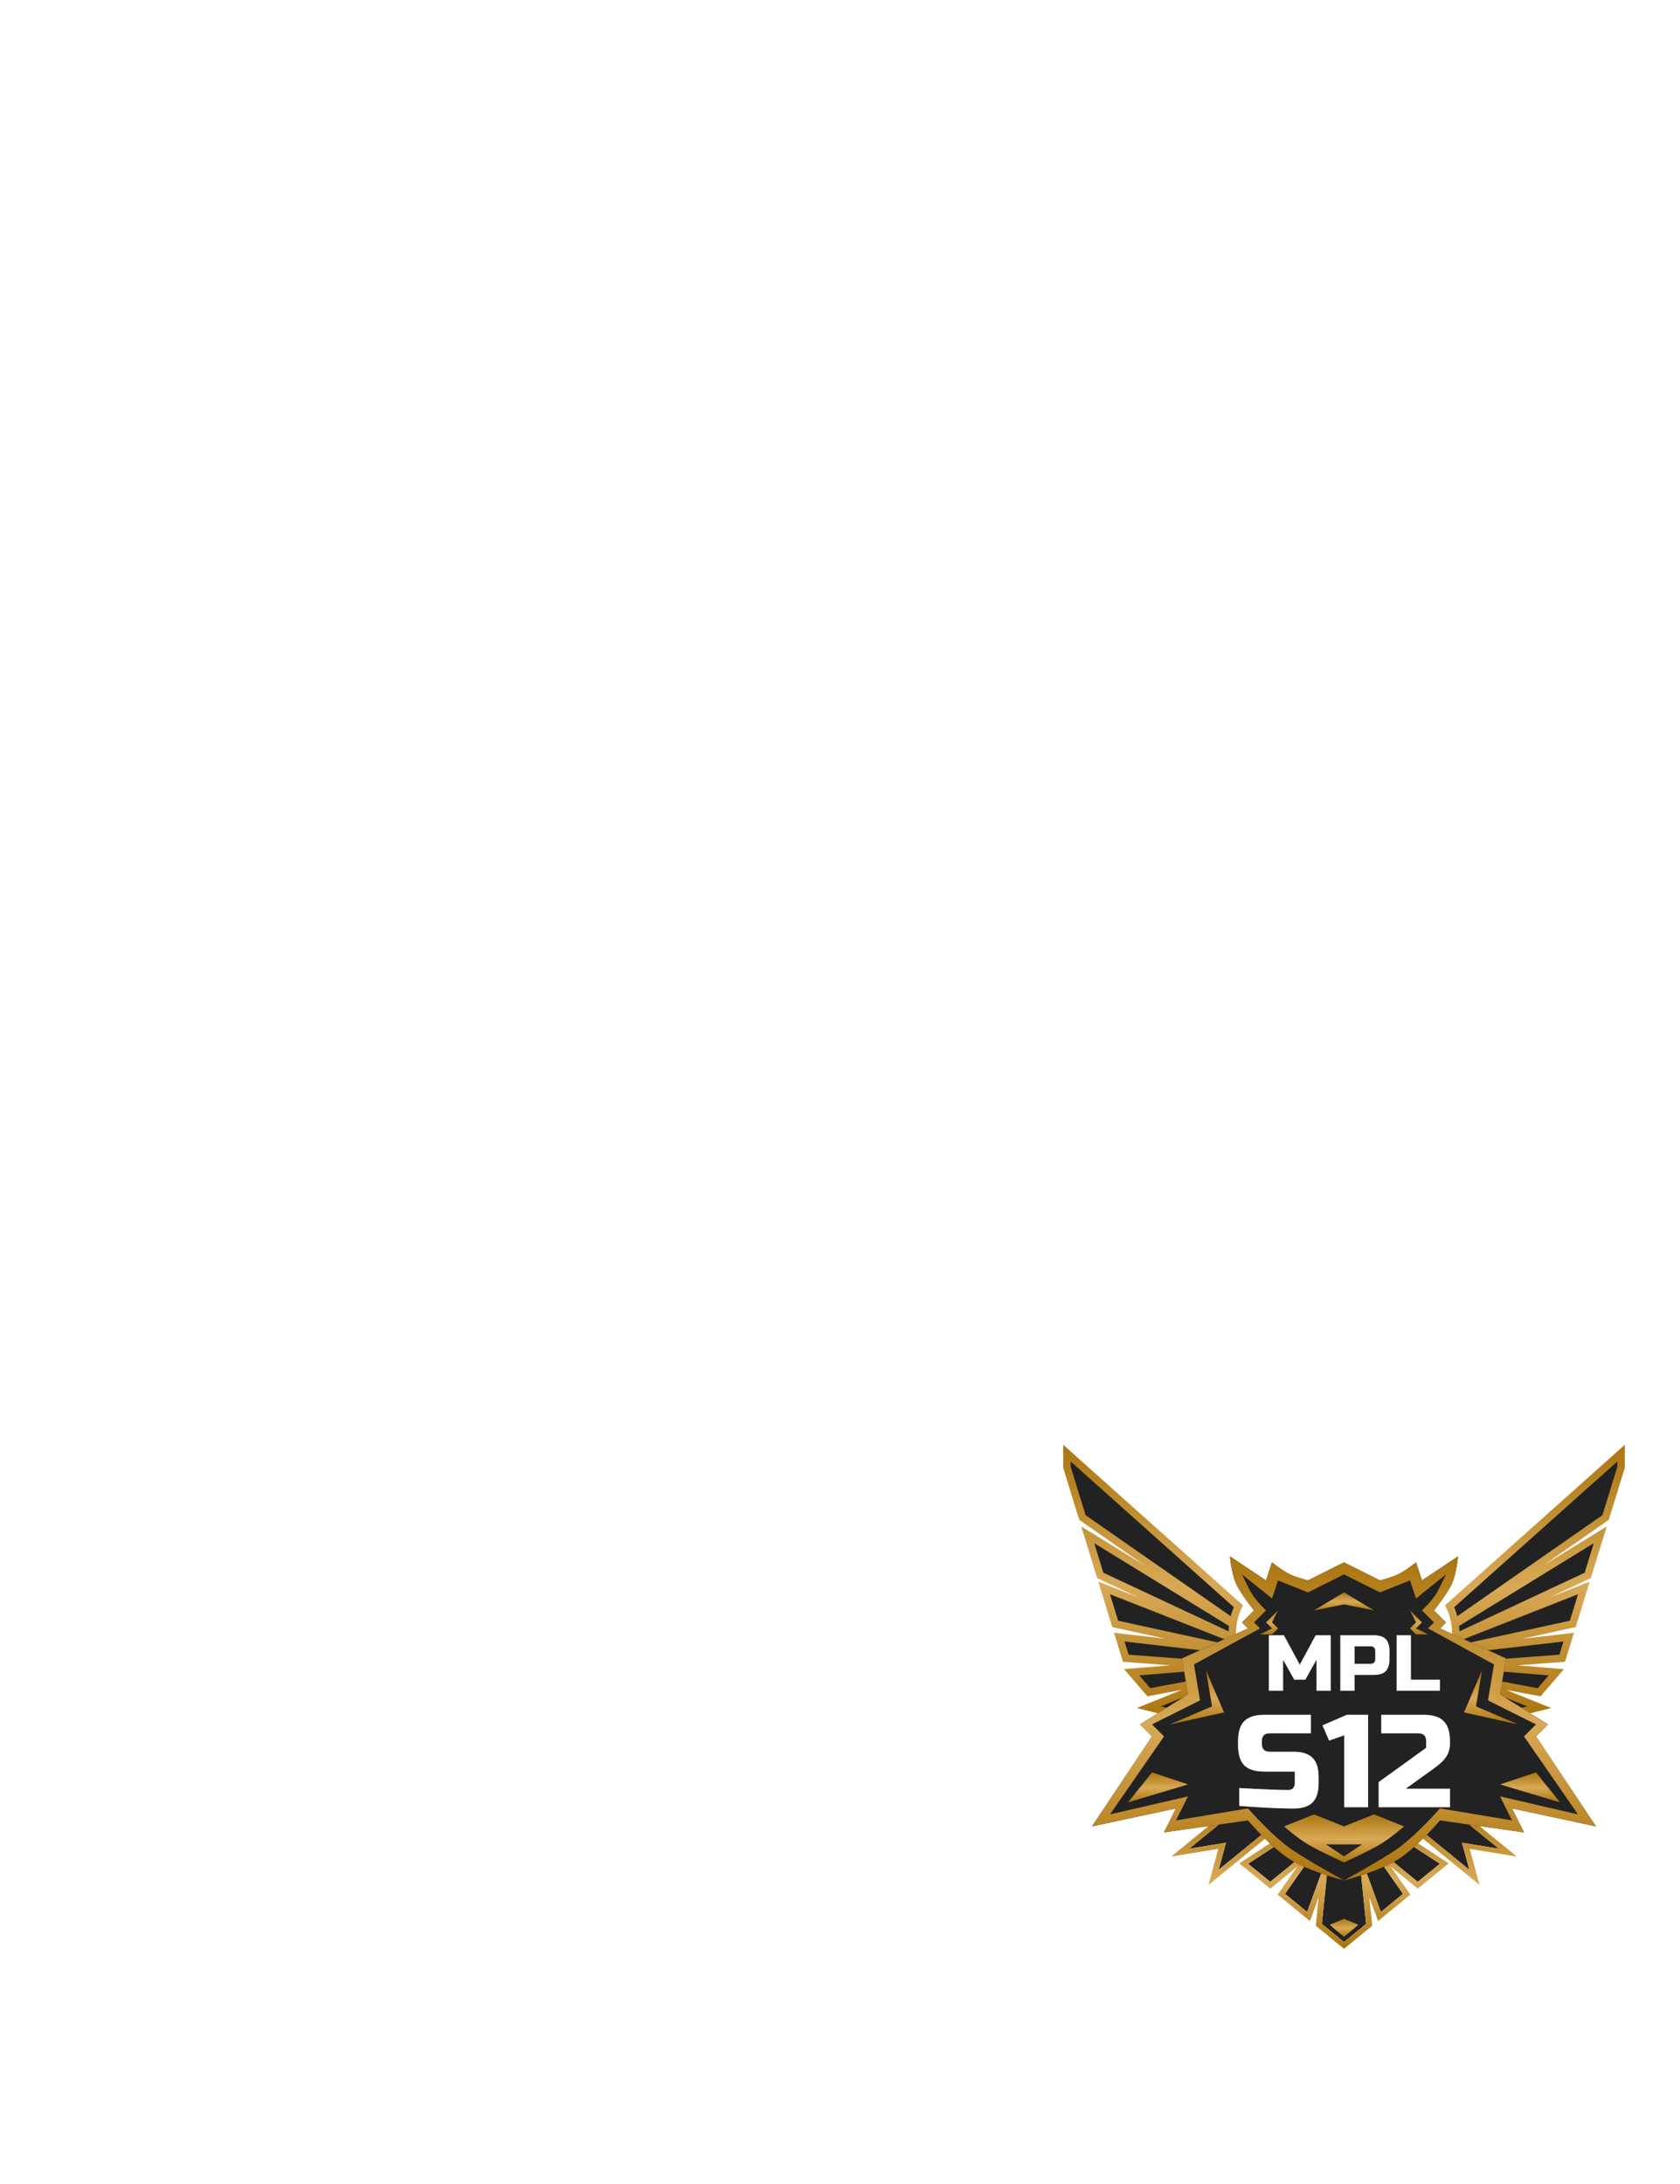<svg width="100" height="130" viewBox="0 0 100 130" fill="none" xmlns="http://www.w3.org/2000/svg">
<g id="id12">
<g id="bounding-box" clip-path="url(#clip0_2086_4552)">
<g id="id12_2">
<g id="Group 338">
<path id="Subtract" fill-rule="evenodd" clip-rule="evenodd" d="M73.71 95.609L63.507 86.496V87.337L63.508 87.339L64.43 90.328L73.404 96.577C73.463 96.228 73.568 95.902 73.71 95.609ZM73.39 96.669L64.748 91.36L65.492 93.776L73.354 97.456C73.341 97.185 73.353 96.922 73.39 96.669ZM73.358 97.521L65.721 94.519L66.382 96.66L73.461 98.207C73.409 97.987 73.374 97.757 73.358 97.521ZM73.469 98.241L66.625 97.449L67.011 98.703L72.497 99.118L67.36 99.539L68.384 100.729L72.497 99.96L68.384 101.619L70.158 102.063H75.921V100.622C74.793 100.586 73.803 99.595 73.469 98.241Z" fill="#232222"/>
<path id="Subtract (Stroke)" fill-rule="evenodd" clip-rule="evenodd" d="M63.286 86L73.983 95.555L73.909 95.706C73.777 95.979 73.678 96.285 73.623 96.614L73.616 96.657L73.609 96.701C73.575 96.939 73.563 97.188 73.576 97.445L73.577 97.476L73.579 97.507C73.594 97.73 73.627 97.947 73.677 98.155L73.68 98.171L73.684 98.187C73.758 98.484 73.863 98.76 73.994 99.008L75.329 99.109L74.109 99.209C74.151 99.278 74.196 99.344 74.242 99.407L74.651 99.33L74.293 99.475C74.728 100.037 75.315 100.38 75.928 100.399L76.143 100.406V102.286H70.13L67.667 101.668L70.343 100.589L68.3 100.971L66.907 99.353L69.664 99.127L66.844 98.914L66.313 97.189L69.388 97.545L66.208 96.85L65.374 94.143L67.742 95.075L65.31 93.936L64.362 90.862L68.148 93.188L64.24 90.467L63.295 87.401L63.286 87.369V86ZM73.257 96.204C73.306 96.017 73.367 95.837 73.44 95.666L63.729 86.992V87.304L64.619 90.189L73.257 96.204ZM73.152 96.784L65.133 91.857L65.675 93.616L73.129 97.105C73.133 96.997 73.141 96.889 73.152 96.784ZM73.149 97.678L66.069 94.894L66.555 96.471L73.179 97.918C73.167 97.838 73.156 97.759 73.149 97.678ZM73.294 98.444L66.937 97.709L67.179 98.493L73.484 98.97C73.41 98.802 73.346 98.626 73.294 98.444ZM73.621 99.249L67.813 99.725L68.469 100.487L73.766 99.496C73.715 99.416 73.667 99.334 73.621 99.249ZM73.868 99.646L69.101 101.569L70.185 101.841H75.699V100.827C74.974 100.734 74.33 100.29 73.868 99.646Z" fill="url(#paint0_linear_2086_4552)"/>
</g>
<g id="Group 338_2">
<path id="Subtract_2" fill-rule="evenodd" clip-rule="evenodd" d="M86.29 95.609L96.493 86.496V87.337L96.492 87.339L95.571 90.328L86.596 96.577C86.537 96.228 86.433 95.902 86.29 95.609ZM86.61 96.669L95.253 91.36L94.508 93.776L86.646 97.456C86.66 97.185 86.647 96.922 86.61 96.669ZM86.642 97.521L94.279 94.519L93.619 96.66L86.539 98.207C86.591 97.987 86.626 97.757 86.642 97.521ZM86.531 98.241L93.376 97.449L92.989 98.703L87.504 99.118L92.64 99.539L91.616 100.729L87.504 99.96L91.616 101.619L89.843 102.063H84.079V100.622C85.207 100.586 86.197 99.595 86.531 98.241Z" fill="#232222"/>
<path id="Subtract (Stroke)_2" fill-rule="evenodd" clip-rule="evenodd" d="M96.714 86L86.017 95.555L86.091 95.706C86.223 95.979 86.322 96.285 86.377 96.614L86.384 96.657L86.391 96.701C86.425 96.939 86.437 97.188 86.424 97.445L86.423 97.476L86.421 97.507C86.406 97.73 86.373 97.947 86.323 98.155L86.32 98.171L86.316 98.187C86.242 98.484 86.137 98.76 86.006 99.008L84.671 99.109L85.891 99.209C85.849 99.278 85.804 99.344 85.758 99.407L85.349 99.33L85.707 99.475C85.272 100.037 84.685 100.38 84.072 100.399L83.857 100.406V102.286H89.87L92.333 101.668L89.657 100.589L91.7 100.971L93.093 99.353L90.336 99.127L93.156 98.914L93.687 97.189L90.612 97.545L93.792 96.85L94.626 94.143L92.258 95.075L94.69 93.936L95.638 90.862L91.852 93.188L95.76 90.467L96.705 87.401L96.714 87.369V86ZM86.743 96.204C86.694 96.017 86.633 95.837 86.56 95.666L96.271 86.992V87.304L95.381 90.189L86.743 96.204ZM86.848 96.784L94.867 91.857L94.325 93.616L86.871 97.105C86.867 96.997 86.859 96.889 86.848 96.784ZM86.851 97.678L93.931 94.894L93.445 96.471L86.821 97.918C86.833 97.838 86.844 97.759 86.851 97.678ZM86.706 98.444L93.063 97.709L92.821 98.493L86.516 98.97C86.59 98.802 86.654 98.626 86.706 98.444ZM86.379 99.249L92.187 99.725L91.531 100.487L86.234 99.496C86.285 99.416 86.333 99.334 86.379 99.249ZM86.132 99.646L90.899 101.569L89.815 101.841H84.301V100.827C85.026 100.734 85.67 100.29 86.132 99.646Z" fill="url(#paint1_linear_2086_4552)"/>
</g>
<g id="Group 334">
<path id="Union" fill-rule="evenodd" clip-rule="evenodd" d="M72.538 108.611L70.783 110.043L72.977 109.685L72.538 111.297L75.611 108.79L76.489 109.506L74.294 110.939L75.611 112.013L77.805 110.222H78.244L76.489 112.729L77.805 113.804L79.122 110.222L78.683 114.52L80 115.595L81.317 114.52L80.878 110.222L82.195 113.804L83.511 112.729L81.756 110.222H82.195L84.389 112.013L85.706 110.939L83.511 109.506L84.389 108.79L87.462 111.297L87.023 109.685L89.217 110.043L87.462 108.611V107.715H80H72.538V108.611Z" fill="#232222"/>
<path id="Union (Stroke)" fill-rule="evenodd" clip-rule="evenodd" d="M69.714 110.51L72.187 108.492V107.429H87.813V108.492L90.286 110.51L87.483 110.052L88.066 112.195L84.389 109.195L84.037 109.482L86.232 110.915L84.389 112.418L82.776 111.102L83.949 112.777L82.027 114.346L81.507 112.93L81.68 114.629L80 116L78.32 114.629L78.493 112.93L77.973 114.346L76.051 112.777L77.224 111.102L75.611 112.418L73.768 110.915L75.963 109.482L75.611 109.195L71.934 112.195L72.518 110.052L69.714 110.51ZM72.977 109.685L72.538 111.297L75.611 108.79L76.489 109.506L74.294 110.939L75.611 112.013L77.805 110.222H78.244L76.489 112.729L77.805 113.804L79.122 110.222L78.683 114.52L80 115.595L81.317 114.52L80.878 110.222L82.195 113.804L83.511 112.729L81.756 110.222H82.195L84.389 112.013L85.706 110.939L83.511 109.506L84.389 108.79L87.462 111.297L87.023 109.685L89.217 110.043L87.462 108.611V107.715H72.538V108.611L70.783 110.043L72.977 109.685Z" fill="url(#paint2_linear_2086_4552)"/>
<path id="Vector 426" d="M79.143 114.571L80 115.286L80.857 114.571L80 114.214L79.143 114.571Z" fill="url(#paint3_linear_2086_4552)"/>
</g>
<g id="Base">
<path id="Union_2" fill-rule="evenodd" clip-rule="evenodd" d="M80 93L77.857 94.072C77.857 94.072 77.184 93.905 76.786 93.714C76.332 93.497 75.714 93 75.714 93L75.357 94.072L73.214 92.643C73.214 92.643 73.293 93.622 73.571 94.25C73.85 94.878 74.643 95.857 74.643 95.857L73.929 96.572L74.286 96.929L70.357 98.714L70.714 100.857L67.857 102.643L68.571 103.357L65 108.714L70 107.643L69.286 109.071L74.286 108.357C74.286 108.357 75.657 109.97 76.786 110.679C77.926 111.395 80 111.929 80 111.929L80 111.929C80 111.929 82.074 111.395 83.214 110.679C84.343 109.97 85.714 108.357 85.714 108.357L90.714 109.071L90 107.643L95 108.714L91.429 103.357L92.143 102.643L89.286 100.857L89.643 98.714L85.714 96.929L86.071 96.572L85.357 95.857C85.357 95.857 86.15 94.878 86.429 94.25C86.707 93.622 86.786 92.643 86.786 92.643L84.643 94.072L84.286 93C84.286 93 83.668 93.497 83.214 93.714C82.816 93.905 82.143 94.072 82.143 94.072L80 93Z" fill="#232222"/>
<path id="Union_3" fill-rule="evenodd" clip-rule="evenodd" d="M77.857 94.786L80 93.714L82.143 94.786L83.929 94.072L84.286 95.143L86.071 93.714C86.071 93.714 85.754 94.403 85.536 94.786C85.242 95.299 84.643 95.857 84.643 95.857L85.357 96.572L85 96.929L88.929 99.072L88.571 101.214L91.429 102.643L90.714 103.357L93.929 108L89.286 106.929L90 108.357L85.714 107.643C85.714 107.643 84.226 109.349 83.036 110.143C81.946 110.87 80 111.929 80 111.929C80 111.929 82.074 111.395 83.214 110.679C84.343 109.97 85.714 108.357 85.714 108.357L90.714 109.071L90 107.643L95 108.714L91.429 103.357L92.143 102.643L89.286 100.857L89.643 98.714L85.714 96.929L86.071 96.572L85.357 95.857C85.357 95.857 86.15 94.878 86.429 94.25C86.707 93.622 86.786 92.643 86.786 92.643L84.643 94.072L84.286 93C84.286 93 83.668 93.497 83.214 93.714C82.816 93.905 82.143 94.072 82.143 94.072L80 93L77.857 94.072C77.857 94.072 77.184 93.905 76.786 93.714C76.332 93.497 75.714 93 75.714 93L75.357 94.072L73.214 92.643C73.214 92.643 73.293 93.622 73.571 94.25C73.85 94.878 74.643 95.857 74.643 95.857L73.929 96.572L74.286 96.929L70.357 98.714L70.714 100.857L67.857 102.643L68.571 103.357L65 108.714L70 107.643L69.286 109.071L74.286 108.357C74.286 108.357 75.657 109.97 76.786 110.679C77.926 111.395 80 111.929 80 111.929C80 111.929 78.054 110.87 76.964 110.143C75.774 109.349 74.286 107.643 74.286 107.643L70 108.357L70.714 106.929L66.071 108L69.286 103.357L68.571 102.643L71.429 101.214L71.071 99.072L75 96.929L74.643 96.572L75.357 95.857C75.357 95.857 74.758 95.299 74.464 94.786C74.246 94.403 73.929 93.714 73.929 93.714L75.714 95.143L76.071 94.072L77.857 94.786Z" fill="url(#paint4_linear_2086_4552)"/>
<g id="Group 159">
<path id="Vector 240" d="M67.143 107.286L68.572 105.5L70.715 106.214L67.143 107.286Z" fill="url(#paint5_linear_2086_4552)"/>
<path id="Vector 241" d="M72.143 101.571L71.786 99.429L72.858 101.929L69.643 102.643L72.143 101.571Z" fill="url(#paint6_linear_2086_4552)"/>
<path id="Vector 242" d="M75.715 96.928L75.358 96.571L76.072 95.857L75.715 96.571L76.072 96.928L75.715 97.286H75.001L75.715 96.928Z" fill="url(#paint7_linear_2086_4552)"/>
</g>
<g id="Group 160">
<path id="Union_4" fill-rule="evenodd" clip-rule="evenodd" d="M80 110.857C80.011 110.852 81.448 110.203 82.143 109.786C82.84 109.367 83.572 108.714 83.572 108.714L81.786 108L80 108.714L78.215 108L76.429 108.714C76.429 108.714 77.16 109.367 77.857 109.786C78.552 110.203 79.989 110.852 80 110.857V110.857C80 110.857 80 110.857 80 110.857C80 110.857 80 110.857 80 110.857V110.857Z" fill="url(#paint8_linear_2086_4552)"/>
<path id="Union_5" fill-rule="evenodd" clip-rule="evenodd" d="M80 94.786L81.786 95.857L80 95.5L78.215 95.857L80 94.786V94.786L80 94.786L80 94.786V94.786Z" fill="url(#paint9_linear_2086_4552)"/>
<path id="Vector 240_2" d="M92.857 107.286L91.429 105.5L89.286 106.214L92.857 107.286Z" fill="url(#paint10_linear_2086_4552)"/>
<path id="Vector 241_2" d="M87.857 101.571L88.214 99.429L87.143 101.929L90.357 102.643L87.857 101.571Z" fill="url(#paint11_linear_2086_4552)"/>
<path id="Vector 242_2" d="M84.286 96.929L84.643 96.572L83.929 95.857L84.286 96.572L83.929 96.929L84.286 97.286H85L84.286 96.929Z" fill="url(#paint12_linear_2086_4552)"/>
<path id="Union_6" fill-rule="evenodd" clip-rule="evenodd" d="M80 109.786H81.072L80 110.5V110.5L80 110.5L80 110.5V110.5L78.929 109.786H80H80Z" fill="#232222"/>
</g>
<g id="Group 333">
<g id="Group 155">
<g id="S12" filter="url(#filter0_f_2086_4552)">
<path d="M73.765 106.432C75.201 106.511 76.172 106.55 76.68 106.55C76.801 106.55 76.895 106.516 76.963 106.448C77.036 106.375 77.073 106.278 77.073 106.157V105.45H75.266C74.716 105.45 74.315 105.327 74.064 105.081C73.818 104.829 73.695 104.429 73.695 103.879V103.643C73.695 103.093 73.818 102.695 74.064 102.449C74.315 102.197 74.716 102.071 75.266 102.071H78.024V103.171H75.58C75.266 103.171 75.109 103.329 75.109 103.643V103.8C75.109 104.114 75.266 104.271 75.58 104.271H76.995C77.508 104.271 77.885 104.392 78.126 104.633C78.367 104.874 78.487 105.251 78.487 105.764V106.157C78.487 106.67 78.367 107.048 78.126 107.289C77.885 107.53 77.508 107.65 76.995 107.65C76.727 107.65 76.445 107.645 76.146 107.634L75.423 107.603C74.889 107.577 74.336 107.54 73.765 107.493V106.432ZM80.019 107.571V103.289L79.115 103.604L78.722 102.7L80.176 102.071H81.433V107.571H80.019ZM86.307 103.8C86.307 104.245 86.118 104.63 85.741 104.955C85.626 105.055 85.5 105.154 85.364 105.254L83.675 106.471H86.307V107.571H82.064V106.079L84.892 104.036V103.643C84.892 103.329 84.735 103.171 84.421 103.171H82.221V102.071H84.735C85.285 102.071 85.683 102.197 85.93 102.449C86.181 102.695 86.307 103.093 86.307 103.643V103.8Z" fill="url(#paint13_linear_2086_4552)"/>
</g>
<path id="S12_2" d="M73.765 106.432C75.201 106.511 76.172 106.55 76.68 106.55C76.801 106.55 76.895 106.516 76.963 106.448C77.036 106.375 77.073 106.278 77.073 106.157V105.45H75.266C74.716 105.45 74.315 105.327 74.064 105.081C73.818 104.829 73.695 104.429 73.695 103.879V103.643C73.695 103.093 73.818 102.695 74.064 102.449C74.315 102.197 74.716 102.071 75.266 102.071H78.024V103.171H75.58C75.266 103.171 75.109 103.329 75.109 103.643V103.8C75.109 104.114 75.266 104.271 75.58 104.271H76.995C77.508 104.271 77.885 104.392 78.126 104.633C78.367 104.874 78.487 105.251 78.487 105.764V106.157C78.487 106.67 78.367 107.048 78.126 107.289C77.885 107.53 77.508 107.65 76.995 107.65C76.727 107.65 76.445 107.645 76.146 107.634L75.423 107.603C74.889 107.577 74.336 107.54 73.765 107.493V106.432ZM80.019 107.571V103.289L79.115 103.604L78.722 102.7L80.176 102.071H81.433V107.571H80.019ZM86.307 103.8C86.307 104.245 86.118 104.63 85.741 104.955C85.626 105.055 85.5 105.154 85.364 105.254L83.675 106.471H86.307V107.571H82.064V106.079L84.892 104.036V103.643C84.892 103.329 84.735 103.171 84.421 103.171H82.221V102.071H84.735C85.285 102.071 85.683 102.197 85.93 102.449C86.181 102.695 86.307 103.093 86.307 103.643V103.8Z" fill="white"/>
</g>
<g id="Group 183">
<path id="MPL" d="M78.361 98.8L77.699 99.981H77.038L76.376 98.8V100.643H75.526V97.335H76.423L77.368 99.084L78.313 97.335H79.211V100.643H78.361V98.8ZM79.78 97.335H81.764C82.095 97.335 82.335 97.411 82.483 97.562C82.634 97.71 82.709 97.95 82.709 98.28V98.753C82.709 99.084 82.634 99.325 82.483 99.476C82.335 99.624 82.095 99.698 81.764 99.698H80.63V100.643H79.78V97.335ZM81.859 98.28C81.859 98.091 81.764 97.997 81.575 97.997H80.63V99.036H81.575C81.764 99.036 81.859 98.942 81.859 98.753V98.28ZM83.985 99.981H85.71V100.643H83.134V97.335H83.985V99.981Z" fill="white"/>
</g>
</g>
</g>
</g>
</g>
</g>
<defs>
<filter id="filter0_f_2086_4552" x="71.605" y="99.982" width="16.791" height="9.757" filterUnits="userSpaceOnUse" color-interpolation-filters="sRGB">
<feFlood flood-opacity="0" result="BackgroundImageFix"/>
<feBlend mode="normal" in="SourceGraphic" in2="BackgroundImageFix" result="shape"/>
<feGaussianBlur stdDeviation="1.045" result="effect1_foregroundBlur_2086_4552"/>
</filter>
<linearGradient id="paint0_linear_2086_4552" x1="69.714" y1="86" x2="69.714" y2="102.286" gradientUnits="userSpaceOnUse">
<stop stop-color="#AB750F"/>
<stop offset="0.516" stop-color="#D8A956"/>
<stop offset="1" stop-color="#AB750F"/>
</linearGradient>
<linearGradient id="paint1_linear_2086_4552" x1="90.286" y1="86" x2="90.286" y2="102.286" gradientUnits="userSpaceOnUse">
<stop stop-color="#AB750F"/>
<stop offset="0.516" stop-color="#D8A956"/>
<stop offset="1" stop-color="#AB750F"/>
</linearGradient>
<linearGradient id="paint2_linear_2086_4552" x1="80" y1="107.429" x2="80" y2="116" gradientUnits="userSpaceOnUse">
<stop stop-color="#AB750F"/>
<stop offset="0.516" stop-color="#D8A956"/>
<stop offset="1" stop-color="#AB750F"/>
</linearGradient>
<linearGradient id="paint3_linear_2086_4552" x1="80" y1="114.214" x2="80" y2="115.286" gradientUnits="userSpaceOnUse">
<stop stop-color="#AB750F"/>
<stop offset="0.516" stop-color="#D8A956"/>
<stop offset="1" stop-color="#AB750F"/>
</linearGradient>
<linearGradient id="paint4_linear_2086_4552" x1="80" y1="92.643" x2="80" y2="111.929" gradientUnits="userSpaceOnUse">
<stop stop-color="#AB750F"/>
<stop offset="0.516" stop-color="#D8A956"/>
<stop offset="1" stop-color="#AB750F"/>
</linearGradient>
<linearGradient id="paint5_linear_2086_4552" x1="68.929" y1="105.5" x2="68.929" y2="107.286" gradientUnits="userSpaceOnUse">
<stop stop-color="#AB750F"/>
<stop offset="0.516" stop-color="#D8A956"/>
<stop offset="1" stop-color="#AB750F"/>
</linearGradient>
<linearGradient id="paint6_linear_2086_4552" x1="71.251" y1="99.429" x2="71.251" y2="102.643" gradientUnits="userSpaceOnUse">
<stop stop-color="#AB750F"/>
<stop offset="0.516" stop-color="#D8A956"/>
<stop offset="1" stop-color="#AB750F"/>
</linearGradient>
<linearGradient id="paint7_linear_2086_4552" x1="75.536" y1="95.857" x2="75.536" y2="97.286" gradientUnits="userSpaceOnUse">
<stop stop-color="#AB750F"/>
<stop offset="0.516" stop-color="#D8A956"/>
<stop offset="1" stop-color="#AB750F"/>
</linearGradient>
<linearGradient id="paint8_linear_2086_4552" x1="80" y1="108" x2="80" y2="110.857" gradientUnits="userSpaceOnUse">
<stop stop-color="#AB750F"/>
<stop offset="0.516" stop-color="#D8A956"/>
<stop offset="1" stop-color="#AB750F"/>
</linearGradient>
<linearGradient id="paint9_linear_2086_4552" x1="80" y1="94.786" x2="80" y2="95.857" gradientUnits="userSpaceOnUse">
<stop stop-color="#AB750F"/>
<stop offset="0.516" stop-color="#D8A956"/>
<stop offset="1" stop-color="#AB750F"/>
</linearGradient>
<linearGradient id="paint10_linear_2086_4552" x1="91.072" y1="105.5" x2="91.072" y2="107.286" gradientUnits="userSpaceOnUse">
<stop stop-color="#AB750F"/>
<stop offset="0.516" stop-color="#D8A956"/>
<stop offset="1" stop-color="#AB750F"/>
</linearGradient>
<linearGradient id="paint11_linear_2086_4552" x1="88.75" y1="99.429" x2="88.75" y2="102.643" gradientUnits="userSpaceOnUse">
<stop stop-color="#AB750F"/>
<stop offset="0.516" stop-color="#D8A956"/>
<stop offset="1" stop-color="#AB750F"/>
</linearGradient>
<linearGradient id="paint12_linear_2086_4552" x1="84.465" y1="95.857" x2="84.465" y2="97.286" gradientUnits="userSpaceOnUse">
<stop stop-color="#AB750F"/>
<stop offset="0.516" stop-color="#D8A956"/>
<stop offset="1" stop-color="#AB750F"/>
</linearGradient>
<linearGradient id="paint13_linear_2086_4552" x1="72.58" y1="104.429" x2="87.034" y2="104.429" gradientUnits="userSpaceOnUse">
<stop stop-color="#AB750F"/>
<stop offset="0.516" stop-color="#D8A956"/>
<stop offset="1" stop-color="#AB750F"/>
</linearGradient>
<clipPath id="clip0_2086_4552">
<rect width="36" height="30" fill="white" transform="translate(62 86)"/>
</clipPath>
</defs>
</svg>
